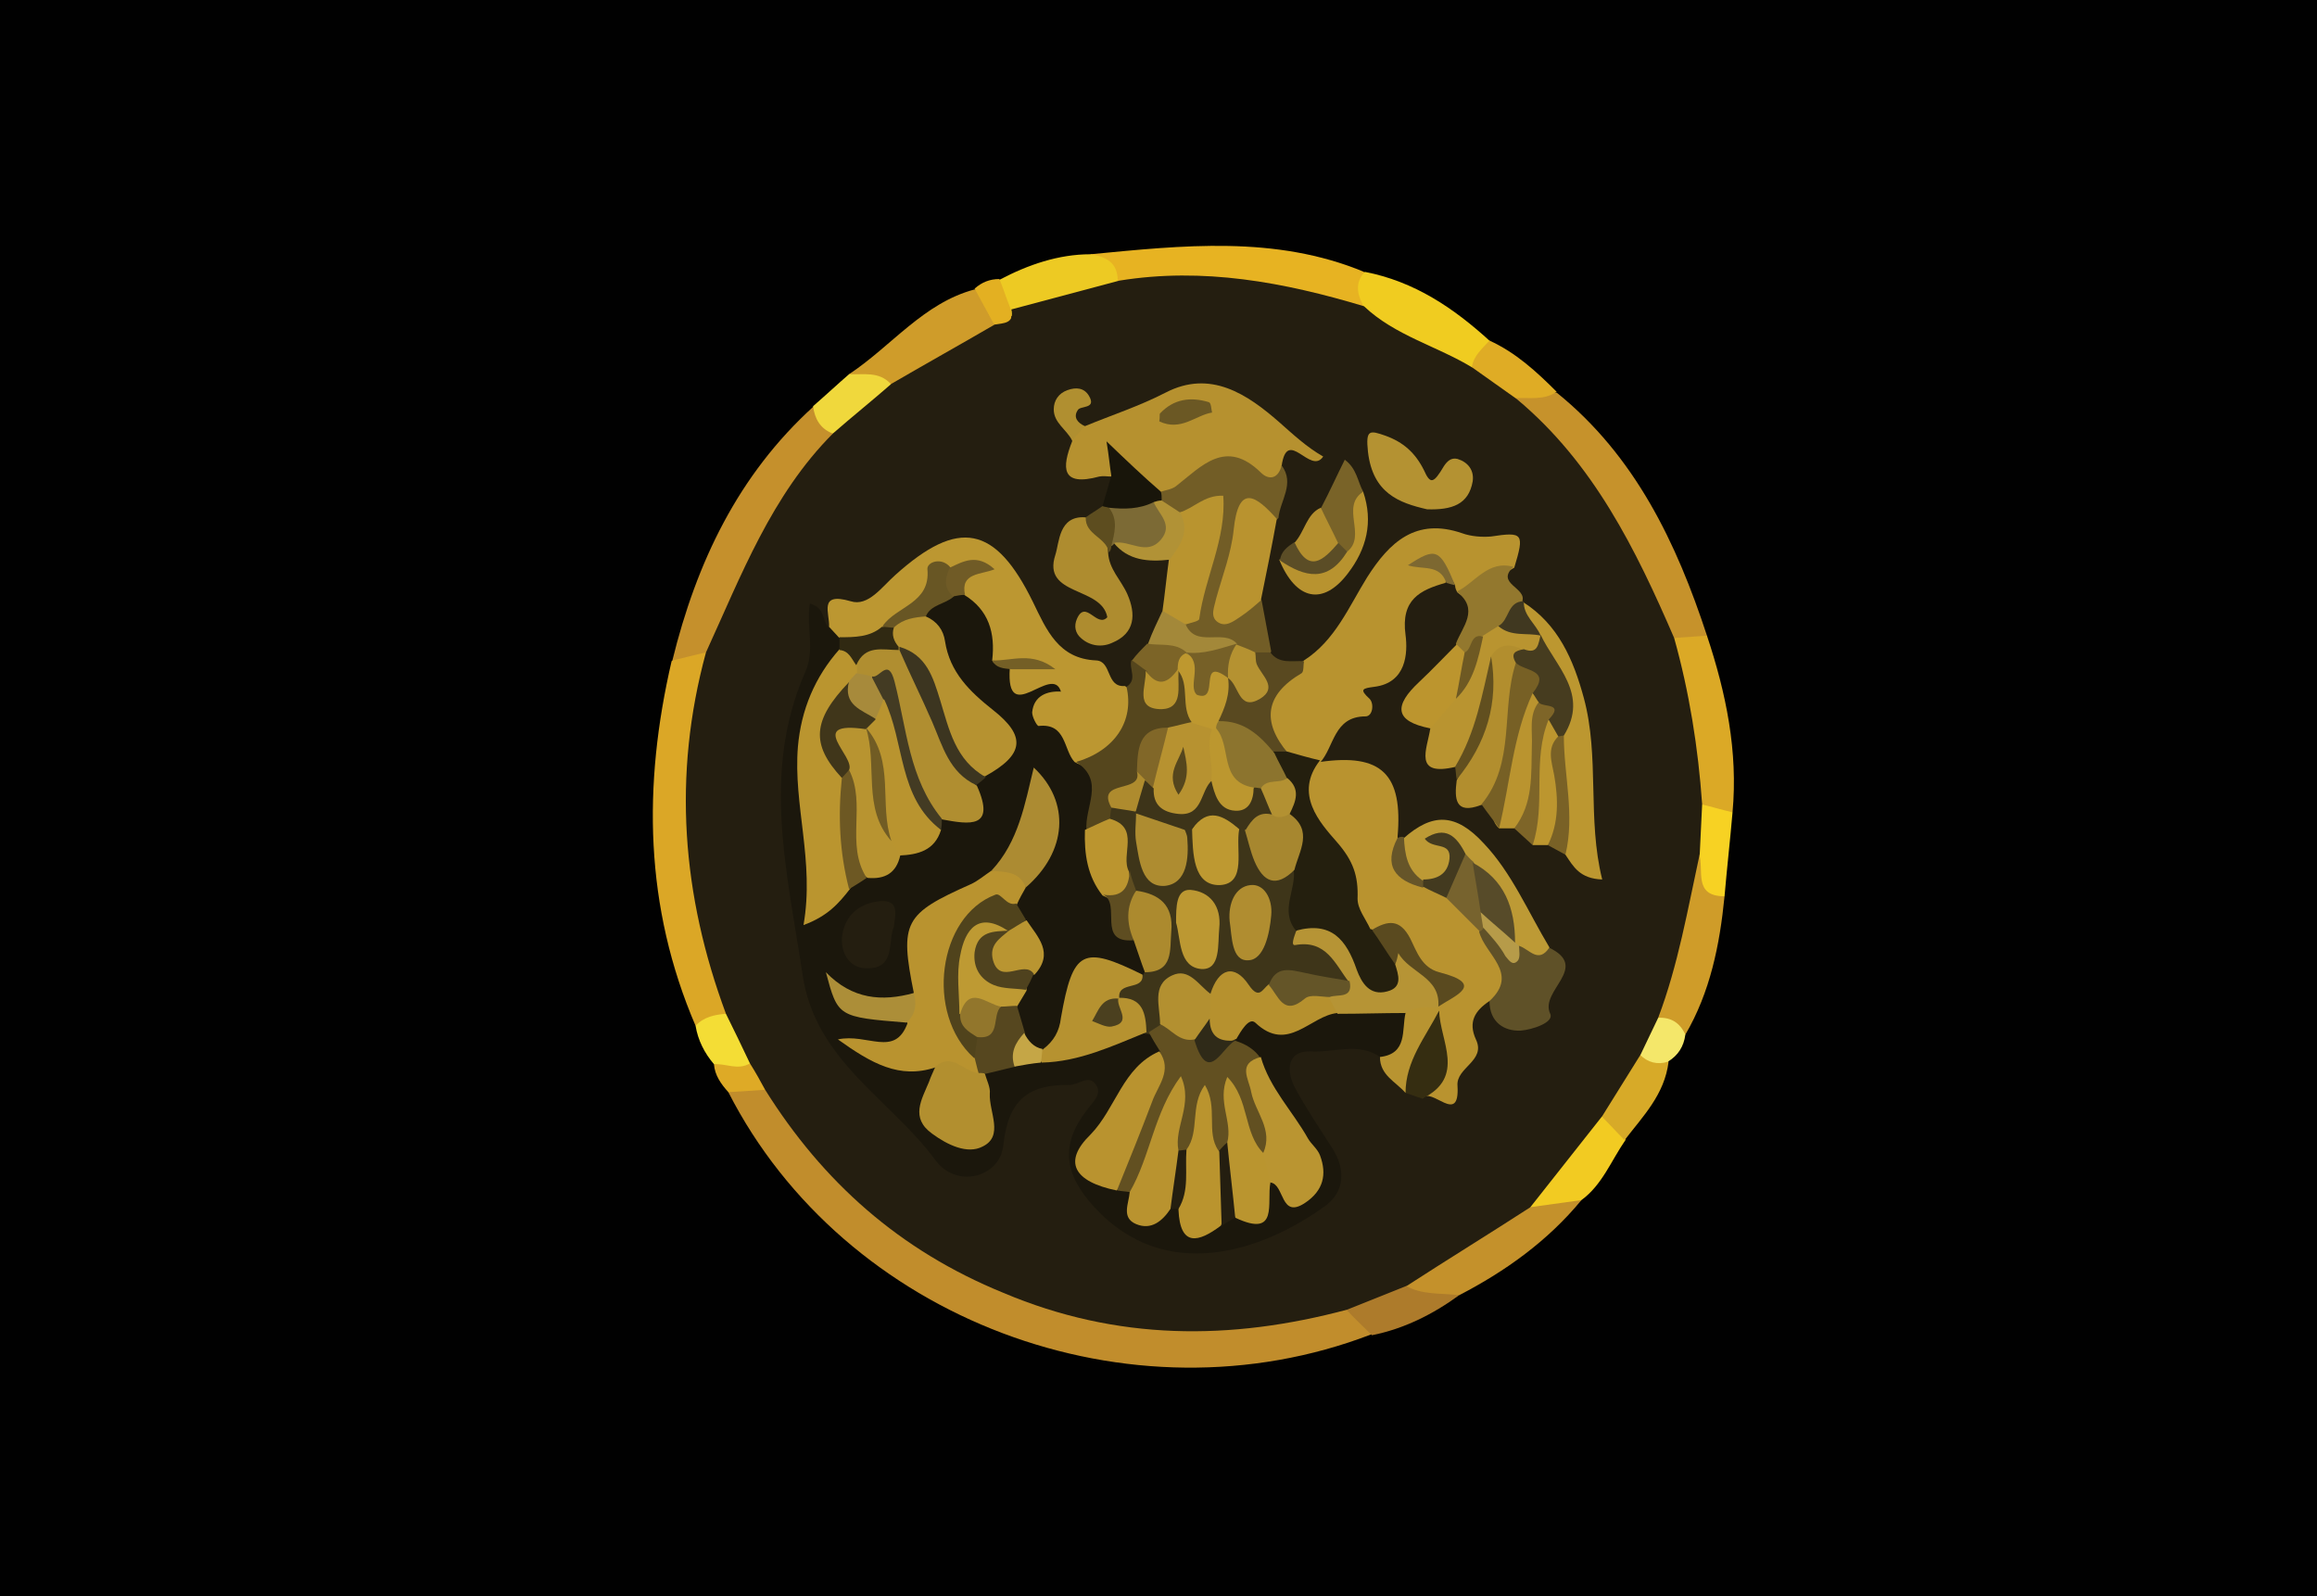 <?xml version="1.0" encoding="utf-8"?>
<svg version="1.1" id="Layer_1" x="0px" y="0px" viewBox="0 0 289.803 199.624" style="enable-background:new 0 0 290 186;" xmlns="http://www.w3.org/2000/svg">
  <style type="text/css">
	.st0{fill:#010101;}
	.st1{fill:#C18D2C;}
	.st2{fill:#DBA726;}
	.st3{fill:#C6922B;}
	.st4{fill:#C5902C;}
	.st5{fill:#E7B322;}
	.st6{fill:#DBA926;}
	.st7{fill:#C4912B;}
	.st8{fill:#F0CC20;}
	.st9{fill:#CF9C2A;}
	.st10{fill:#CF9C29;}
	.st11{fill:#EDCA23;}
	.st12{fill:#F2CB22;}
	.st13{fill:#AD7B2B;}
	.st14{fill:#D7AA28;}
	.st15{fill:#DFAC25;}
	.st16{fill:#F0D83C;}
	.st17{fill:#F7D223;}
	.st18{fill:#F4DD35;}
	.st19{fill:#F4E76A;}
	.st20{fill:#E3B022;}
	.st21{fill:#DEAA26;}
	.st22{fill:#241E10;}
	.st23{fill:#1B170C;}
	.st24{fill:#B8932F;}
	.st25{fill:#B9932F;}
	.st26{fill:#BC9731;}
	.st27{fill:#B6912F;}
	.st28{fill:#725D26;}
	.st29{fill:#BC9730;}
	.st30{fill:#AE8C2F;}
	.st31{fill:#B9942F;}
	.st32{fill:#5F5128;}
	.st33{fill:#BD9A35;}
	.st34{fill:#55461D;}
	.st35{fill:#B49232;}
	.st36{fill:#B99430;}
	.st37{fill:#B28E2E;}
	.st38{fill:#594920;}
	.st39{fill:#93782E;}
	.st40{fill:#BA942F;}
	.st41{fill:#BC952E;}
	.st42{fill:#776025;}
	.st43{fill:#796328;}
	.st44{fill:#352D11;}
	.st45{fill:#18150A;}
	.st46{fill:#B89431;}
	.st47{fill:#BC962F;}
	.st48{fill:#7C6A35;}
	.st49{fill:#7E6528;}
	.st50{fill:#796126;}
	.st51{fill:#614F1F;}
	.st52{fill:#A38839;}
	.st53{fill:#B19236;}
	.st54{fill:#B48F2E;}
	.st55{fill:#7C6427;}
	.st56{fill:#B08F30;}
	.st57{fill:#5B4D26;}
	.st58{fill:#5D4D1F;}
	.st59{fill:#7D6831;}
	.st60{fill:#665529;}
	.st61{fill:#3E3519;}
	.st62{fill:#BA952F;}
	.st63{fill:#625021;}
	.st64{fill:#B69230;}
	.st65{fill:#B08E30;}
	.st66{fill:#BA9531;}
	.st67{fill:#B28F2F;}
	.st68{fill:#B6912E;}
	.st69{fill:#B69435;}
	.st70{fill:#BA942E;}
	.st71{fill:#AC8B32;}
	.st72{fill:#B89430;}
	.st73{fill:#50431C;}
	.st74{fill:#BB952F;}
	.st75{fill:#AC8E38;}
	.st76{fill:#AC8A2E;}
	.st77{fill:#BE9A33;}
	.st78{fill:#3C3520;}
	.st79{fill:#433B23;}
	.st80{fill:#56471F;}
	.st81{fill:#B99531;}
	.st82{fill:#6D5823;}
	.st83{fill:#4F421E;}
	.st84{fill:#685624;}
	.st85{fill:#302912;}
	.st86{fill:#5E4D21;}
	.st87{fill:#705B26;}
	.st88{fill:#745F26;}
	.st89{fill:#C5A646;}
	.st90{fill:#241F0E;}
	.st91{fill:#5A4A1F;}
	.st92{fill:#77632E;}
	.st93{fill:#433A1F;}
	.st94{fill:#6B5824;}
	.st95{fill:#B59231;}
	.st96{fill:#463C1F;}
	.st97{fill:#403820;}
	.st98{fill:#B69B49;}
	.st99{fill:#574B29;}
	.st100{fill:#B79230;}
	.st101{fill:#BE982F;}
	.st102{fill:#816728;}
	.st103{fill:#B8932E;}
	.st104{fill:#AE8B2E;}
	.st105{fill:#6E5923;}
	.st106{fill:#8C742E;}
	.st107{fill:#766027;}
	.st108{fill:#AE8C30;}
	.st109{fill:#A7872F;}
	.st110{fill:#B08D30;}
	.st111{fill:#BC9832;}
	.st112{fill:#BE9931;}
	.st113{fill:#B39030;}
	.st114{fill:#3D3419;}
	.st115{fill:#645528;}
	.st116{fill:#40361A;}
	.st117{fill:#A78A3B;}
	.st118{fill:#2F2A18;}
	.st119{fill:#4B401F;}
	.st120{fill:#715C24;}
	.st121{fill:#92762C;}
	.st122{fill:#B39132;}
	.st123{fill:#BC972F;}
</style>
  <g id="XMLID_4_">
    <g id="XMLID_138_">
      <path id="XMLID_281_" class="st0" d="M150.5,203.9c-49.7,0-99.5,0-149.2,0.1c-3.1,0-3.8-0.6-3.8-3.8C-2.4,134.5-2.4,68.7-2.6,3 c0-3.1,0.6-3.8,3.8-3.8c99.5,0.1,199,0.1,298.5,0c3.1,0,3.8,0.6,3.8,3.8c-0.1,65.7-0.1,131.5,0,197.2c0,3.1-0.6,3.8-3.8,3.8 C250,203.9,200.2,203.9,150.5,203.9z"/>
      <path id="XMLID_280_" class="st1" d="M171.5,166.9c-30.2,11.6-65.9-1.9-80.4-30.3c1.3-2.2,3.4-1.7,5.4-1.6 c2.8,1.1,4.1,3.7,5.8,5.8c14.8,18.4,33.7,26.1,57.1,22.1c3-0.5,6.1-2,9.3-0.7C170.6,163.3,172.4,164.3,171.5,166.9z"/>
      <path id="XMLID_279_" class="st2" d="M87,128.3c-6.4-14.9-6.6-30.1-3-45.6c1.4-1.4,2.8-2.5,4.9-1.1c2,1.9,1.2,4.3,0.8,6.4 c-2.3,10.9-1.5,21.6,1.7,32.2c0.7,2.3,1.8,4.7,0,7C90.1,128.6,88.6,128.5,87,128.3z"/>
      <path id="XMLID_278_" class="st3" d="M194.7,49.1c9.8,7.9,15,18.8,18.8,30.4c-1.5,2.2-3.4,2-5.5,0.9c-4-3.2-4.8-8.3-7.3-12.5 c-2.9-4.8-5.9-9.4-9.7-13.5c-1.3-1.4-3-2.7-1.7-4.9C191,47.7,192.9,49.3,194.7,49.1z"/>
      <path id="XMLID_277_" class="st4" d="M88.3,81.6c-1.4,0.3-2.8,0.7-4.2,1c3-12.2,8.2-23.2,17.7-31.8c1.9,0.3,2.8,1.6,3.4,3.3 c0.3,1.7-0.5,3.1-1.5,4.3c-4.9,5.7-7.8,12.4-10.9,19.1C91.9,79.5,91.4,82.1,88.3,81.6z"/>
      <path id="XMLID_271_" class="st5" d="M136.4,31.8c11.5-1.1,23.1-2.4,34.2,2.2c0.5,1.9,1.7,3.9-0.6,5.5c-4,1.3-7.5-0.8-11.2-1.6 c-6.3-1.4-12.8,0-19.1-1.2C138.3,35.3,136.8,33.9,136.4,31.8z"/>
      <path id="XMLID_268_" class="st6" d="M209.3,79.8c1.4-0.1,2.8-0.2,4.2-0.3c2.4,7.2,3.9,14.5,3.2,22.1c-1.9,1.1-3.6,0.7-5.2-0.6 c-2.7-5.7-2.4-12-3.7-18.1C207.6,81.7,208.2,80.6,209.3,79.8z"/>
      <path id="XMLID_267_" class="st7" d="M197.8,150.1c-4.2,5.1-9.5,8.9-15.3,11.9c-2.3,0.5-4.6,2.1-6.8-0.1c-1-2.2,0.2-3.7,1.9-4.8 c4.5-2.9,8.8-6.3,13.7-8.6C193.5,148.6,196,147.7,197.8,150.1z"/>
      <path id="XMLID_266_" class="st8" d="M170.5,38.2c-0.8-1.5-1-2.9,0.2-4.2c6.2,1.2,11.1,4.5,15.7,8.7c0.6,2-0.3,3.3-2.1,4.3 c-5.1,0.5-8.8-2.7-12.8-4.9C170.2,41.3,170.1,39.7,170.5,38.2z"/>
      <path id="XMLID_265_" class="st9" d="M106.2,46.8c5.3-3.5,9.3-8.9,15.7-10.6c2.5,0.5,2.8,2.5,3.2,4.5c-2.9,5.6-8.2,7.4-13.8,8.7 C109.6,48.6,107.3,49,106.2,46.8z"/>
      <path id="XMLID_264_" class="st10" d="M215.7,112.1c-0.6,6.1-1.8,12-4.9,17.3c-2,0.1-3.5-0.7-4.6-2.3c0.4-7.2,1.2-14.4,5.6-20.5 C215.5,106.7,213.4,111,215.7,112.1z"/>
      <path id="XMLID_263_" class="st11" d="M136.4,31.8c1.9,0.3,3.4,1,3.4,3.3c-2.5,4-8.9,5.9-14.1,4.2c-1.4-1.3-1.7-2.7-0.7-4.3 C128.6,33.1,132.4,31.8,136.4,31.8z"/>
      <path id="XMLID_262_" class="st12" d="M197.8,150.1c-2.2,0.3-4.3,0.6-6.5,0.9c0.8-5.7,3.2-10.1,8.8-12.4c2.4,0.3,3.5,1.6,3.2,4 C201.5,145.2,200.4,148.2,197.8,150.1z"/>
      <path id="XMLID_261_" class="st13" d="M175.8,160.8c2.1,1.2,4.4,0.9,6.7,1.2c-3.3,2.4-6.9,4.2-10.9,5c-1.1-1.1-2.2-2.1-3.2-3.2 C170.1,159.3,171.5,158.7,175.8,160.8z"/>
      <path id="XMLID_260_" class="st14" d="M203.2,142.6c-1-1-1.9-2-2.9-3c-2-4.7,1-6.8,4.6-8.6c1.6-0.1,2.8,0.7,3.8,1.8 C208.2,136.9,205.5,139.6,203.2,142.6z"/>
      <path id="XMLID_259_" class="st15" d="M184.1,45.9c0.2-1.4,1.3-2.3,2.2-3.3c3.3,1.5,5.9,3.9,8.4,6.4c-1.6,1.1-3.4,0.7-5.1,0.8 C185.9,51.2,184.1,49.9,184.1,45.9z"/>
      <path id="XMLID_258_" class="st16" d="M106.2,46.8c1.8,0.1,3.7-0.4,5.2,1.2c-0.8,4.9-2.6,6.5-7.3,6.2c-1.5-0.6-2.2-1.8-2.4-3.4 C103.2,49.5,104.7,48.1,106.2,46.8z"/>
      <path id="XMLID_257_" class="st17" d="M215.7,112.1c-4,0-2.5-3.3-3.2-5.3c-2.1-2.2-2.2-4.2,0.3-6.2c1.3,0.3,2.6,0.7,3.9,1 C216.4,105.1,216,108.6,215.7,112.1z"/>
      <path id="XMLID_256_" class="st18" d="M87,128.3c1-1.1,2.4-1.4,3.8-1.5c4.1,0.7,4.8,3.2,3.8,6.7c-1.9,2.5-3.6,0.8-5.3-0.4 C88.1,131.7,87.3,130.1,87,128.3z"/>
      <path id="XMLID_255_" class="st19" d="M208.6,132.8c-1.3,0.4-2.5,0.1-3.5-0.9c-1.4-2.6-0.6-4.1,2.2-4.6c1.7-0.1,2.8,0.6,3.5,2.1 C210.6,130.9,209.9,132,208.6,132.8z"/>
      <path id="XMLID_254_" class="st20" d="M125,34.9c0.5,1.2,0.9,2.5,1.4,3.7c0.4,1.9-0.2,2.5-2.1,1.9c-0.8-1.5-1.6-2.9-2.4-4.4 C122.8,35.3,123.8,34.9,125,34.9z"/>
      <path id="XMLID_253_" class="st21" d="M89.3,133.1c1.5-0.1,3,0.8,4.5-0.1c2,0.3,2.6,1.5,1.9,3.3c-1.5,0.1-3,0.2-4.6,0.3 C90.2,135.6,89.4,134.5,89.3,133.1z"/>
      <path id="XMLID_252_" class="st22" d="M95.7,136.3c-0.6-1.1-1.2-2.2-1.9-3.3c-1-2.1-2-4.2-3-6.2c-5.5-14.8-6.7-29.8-2.5-45.2 c4.4-9.6,8.2-19.7,15.9-27.4c2.4-2.1,4.9-4.1,7.3-6.2c4.3-2.5,8.6-4.9,12.9-7.4c1.1-0.2,2.5-0.1,2.1-1.9c4.5-1.2,9-2.4,13.5-3.6 c10.5-1.7,20.6,0.2,30.6,3.2c3.9,3.7,9.2,5,13.6,7.7c1.8,1.3,3.7,2.6,5.5,3.9c9.6,8,14.9,18.8,19.7,29.9c1.9,6.8,3,13.7,3.5,20.8 c-0.1,2.1-0.2,4.1-0.3,6.2c-1.5,6.9-2.7,13.9-5.2,20.5c-0.7,1.5-1.5,3.1-2.2,4.6c-1.6,2.6-3.2,5.1-4.8,7.7c-3,3.8-6,7.6-9,11.4 c-5.1,3.3-10.3,6.5-15.4,9.8c-2.5,1-5,2-7.5,3c-14.6,3.9-28.8,3.9-43-2.1C112.5,156.4,102.9,147.8,95.7,136.3z"/>
      <path id="XMLID_251_" class="st23" d="M172.6,132.2c-2.7-1.9-5.8-0.5-8.7-0.7c-2.9-0.1-3.1,2.4-1.9,4.6c1.4,2.6,3.1,5.1,4.7,7.6 c1.6,2.6,1.5,5.3-0.9,7.1c-8,5.8-20.1,9.8-28.9,0.2c-3.8-4.1-4.3-7.8-1-12.1c0.7-1,2-2,1.2-3.2c-0.9-1.4-2.2,0-3.3,0 c-5.2-0.1-7.7,1.9-8.3,7.5c-0.4,4.1-5.9,5.5-8.5,1.9c-5.6-7.6-15-12.4-16.6-23.1c-1.9-12.7-5.2-25.4,0.3-37.9 c1.3-2.9,0.1-5.7,0.6-8.6c2,0.5,1.5,2.3,2.4,3c0.9-0.1,1.6,0.3,2.1,1c0.4,0.7,0.5,1.5,0.3,2.3c-7,8.2-4.1,17.5-2.9,26.6 c0.1,0.7,0.9,1,1.7,0.9c0.9-0.2,1.7-0.5,2.5-0.8c1.5-0.6,2.8-1.6,4-2.7c1.6-1,3.4-1.7,4.6-3.3c0.3-0.4,0.6-0.7,1-1 c1.7-0.9,2.6-2.4,3.5-4c0.4-0.6,0.8-1.2,1.2-1.8c1.5-1.9,1.7-3.4-0.2-5.4c-3.5-3.8-5.5-8.5-7.2-13.4c0.6-2.1,2.2-3.1,4-3.9 c0.8-0.2,1.6-0.3,2.4-0.2c4,1.2,5.9,3.9,5.8,8.1c0.3,0.9,0.9,1.6,1.5,2.2c0.9,0.6,1.8,1.1,2.9,1.1c3,0,4.4,1.2,4.1,4.4 c-0.2,1.9,0.9,3.6,1.8,5.3c2.7,3,1.7,6.4,1.3,9.8c0.2,2.6,0.3,5.1,1.3,7.5c0.6,2.4,2.5,3.9,4,5.7c0.8,1.5,0.8,3,0.4,4.5 c-0.2,0.5-0.6,0.8-1,1.1c-4.9-0.2-8.8,0.6-8.9,6.9c0,1.8-1.9,2.8-3.8,2.6c-1.4-0.2-2.4-0.9-3.2-2.1c-0.6-1.2-1.4-2.3-1.2-3.7 c0-1,0.3-2,0.8-2.8c0.4-0.8,0.8-1.6,1-2.6c0.2-1.8,0.2-3.5-0.8-5.1c-0.4-0.9-0.9-1.7-0.9-2.8c0.1-1,0.6-1.9,1.1-2.8 c2.6-2.6,3.2-5.9,3-8.8c-0.4,3.3-0.6,7.4-5,9.2c-1.2,0.4-2,1.6-3.2,1.8c-4.5,1.1-6.2,4.2-6.1,8.6c0,1.1-0.2,2.1-0.8,3 c-1.2,1.2-2.6,2.1-4.3,2.2c1.3-0.1,2.5,0,3.4,1.2c0.9,1.7-0.7,2.7-1.2,4.1c1.6,0.6,3.4,0.7,4.6,2c1.9,1.5-0.7,5.8,2.7,5.8 c2.8,0,0.8-4,2.3-5.6c0.1-0.1,0.2-0.3,0.3-0.4c0.9-0.6,1.8-1,2.8-1.5c1.6-0.3,3.1-0.1,4.7,0.2c4.2-1.8,8.5-3,12.9-4.2 c0.5,0,1.1,0.1,1.6,0.4c0.9,0.6,1.4,1.5,1.4,2.7c-2.4,3.4-4.1,7.2-6.3,10.8c-1.3,2.1-2.1,4.2,0.9,5.6c0.4,0.2,0.9,0.4,1.3,0.6 c1.3,1.2,2.7,2.2,4.7,1.8c0.5,0,0.9,0.1,1.3,0.3c1.1,1.1,2.4,1.7,4.1,1.1c0.9-0.1,1.7-0.4,2.6-0.6c2.4,0.2,2.4-2.6,4-3.4 c3.4-0.5,3.9-2.5,2.4-5.1c-1.6-2.9-3.2-5.8-5-8.6c-0.8-1.3-2-2.4-1.9-4.1c0.4-1.5,1.6-3,2.8-2.5c4.3,1.6,7.7-1.3,11.6-1.6 c2.7,0.2,5.5-0.8,7.9,1.2C176.9,129.7,177.4,132.7,172.6,132.2z"/>
      <path id="XMLID_250_" class="st24" d="M163.1,82.6c3.9-2.5,5.6-6.7,7.9-10.4c2.8-4.4,6.1-7.5,11.9-5.5c1.1,0.4,2.5,0.5,3.6,0.4 c4-0.6,4.2-0.4,2.9,3.9c-1.2,0.8-2.8,1-3.7,2.5c-0.7,1.3-2.1,1.7-3.4,0.6c-0.2-0.3-0.3-0.6-0.3-0.9c-0.8-1.4-1.6-2.7-3.2-3.1 c1.1,0.5,2.5,0.9,2,2.8c-3.2,0.9-5.6,2.1-5,6.5c0.3,2.3,0.1,6-3.9,6.5c-1.5,0.2-1.9,0.3-0.6,1.5c0.6,0.6,0.4,2.2-0.5,2.2 c-4,0-3.9,3.8-5.7,5.8c-0.2,0.2-0.4,0.4-0.6,0.6c-1.7,0.8-3.1-0.1-4.5-0.9C155.5,88.3,155.5,88.2,163.1,82.6z"/>
      <path id="XMLID_249_" class="st25" d="M186.3,125.2c-1.8,1.2-2.7,2.6-1.7,4.8c1.3,2.7-2.5,3.5-2.3,5.8c0.3,5.1-3.3,0-4.4,1.6 c-0.3-3.3,1.9-6.4,0.5-9.8c0-0.5,0-0.9,0-1.4c0-0.5,0-0.9-0.1-1.4c-0.8-4.5-3.8-6.7-8-7.6c-2-1.8-2.7-4.3-3.6-6.8 c-1-2.7-1.5-5.6-3.3-8.2c-1.7-2.6-1.5-5.3,1.8-7c0,0-0.1,0.1-0.1,0.1c7.7-1.1,10.4,1.5,9.7,9.4c0.5,2.2,2.4,3.1,3.9,4.4 c0.9,0.8,2,1.3,3.1,1.8c1.6,1.6,3,3.3,4.5,5c0.9,1.5,1.8,3,2.4,4.5C189.9,123,189.5,124.9,186.3,125.2z"/>
      <path id="XMLID_248_" class="st26" d="M124.1,82.6c0.4-3.4-0.4-6.3-3.5-8.2c-0.5-0.7-0.7-1.7-1.9-1.7c-3.4,1.9-4.8,6-8.5,7.5 c-1.9,1.1-3.6,0.9-5.3-0.5c-0.4-0.4-0.8-0.9-1.2-1.3c0.1-1.7-1.4-4.4,2.7-3.2c2.2,0.7,3.9-1.8,5.6-3.3c7.9-7.1,12.5-6.2,17.2,3.4 c1.7,3.5,3.2,7.1,7.9,7.3c2,0.1,1.2,3.4,3.6,3.2c2.4,1.4,3,3.2,1.2,5.6c-1.9,2.5-3.1,6.3-7.5,3.9c-1.4-1.5-1-4.9-4.5-4.5 c-0.2,0-0.8-1.1-0.8-1.7c0.2-2.1,1.9-2.7,3.6-2.6c-1.1-3.6-6.9,4.6-6.4-2.9C126.2,82.4,124.6,83.7,124.1,82.6z"/>
      <path id="XMLID_247_" class="st27" d="M135.7,53.3c3.4-1.4,6.8-2.5,10.1-4.2c5.6-2.9,10.2,0.2,14.2,3.7c1.7,1.5,3.4,3.1,5.5,4.3 c-1.6,2.4-4.5-3.8-5.2,1.2c0.6,1.7-0.2,3.5-1.7,2.8c-5-2.5-8.9,0.6-13.1,2c-2.8,0-4.1-2.8-6.5-3.5c-0.5,0-1-0.1-1.5,0 c-4.8,1.3-4.7-1.1-3.4-4.4C134.1,54,134.7,53.5,135.7,53.3z"/>
      <path id="XMLID_246_" class="st28" d="M145.2,61.5c0.6-0.2,1.4-0.3,1.9-0.7c3.2-2.5,6.2-6,10.6-1.7c1,1,2.2,0.8,2.6-0.9 c1.7,2.3-0.2,4.4-0.4,6.6c-4.6,3.6-5.3,6.9-2.1,10.3c0.4,2.1,0.8,4.3,1.2,6.4c-0.5,0.7-1.2,1.2-2,1.3c-1.2,0.2-2.1-0.4-3.1-0.8 c-2.1-1.7-6.4,0.5-6.9-4c1.2-2.9,1.5-6.1,2.8-9c1.3-3-0.1-3.8-2.6-4c-1.1-0.3-1.9-0.9-2.2-2C144.6,62.5,144.8,62,145.2,61.5z"/>
      <path id="XMLID_245_" class="st29" d="M190.5,75.3c4.4,2.8,6.3,7.2,7.6,12c2,7.4,0.4,15.1,2.3,22.7c-2.8-0.1-3.6-1.6-4.6-3.1 c-2.2-4.4-1.3-9.1-1.5-13.7c0.9-4.4-0.2-8.5-2.7-12.1c-0.2-0.4-0.5-0.8-0.7-1.3c-0.7-1.3-1.7-2.5-0.8-4.1 C190.1,75.6,190.3,75.5,190.5,75.3z"/>
      <path id="XMLID_244_" class="st30" d="M138.6,69.1c0.1,2.1,1.6,3.4,2.4,5.2c1.1,2.5,1,4.9-1.9,6.1c-1.3,0.6-2.8,0.4-3.9-0.6 c-0.7-0.6-0.9-1.5-0.5-2.4c1.1-2.5,2.5,1.2,3.8-0.2c-0.7-3.9-8.2-2.6-6.5-7.8c0.5-1.5,0.4-4.9,3.7-4.7 C138.3,65,138.5,67.1,138.6,69.1z"/>
      <path id="XMLID_243_" class="st25" d="M157.7,75.1c-0.8,0.7-1.6,1.4-2.5,2c-0.9,0.6-1.9,1.4-2.9,0.7c-1-0.7-0.4-1.9-0.2-2.9 c0.8-2.9,1.9-5.7,2.2-8.6c0.6-5.9,2.8-4.3,5.4-1.4C159.1,68.2,158.4,71.7,157.7,75.1z"/>
      <path id="XMLID_242_" class="st31" d="M147.5,64.1c1.8-0.5,3.1-2.2,5.5-2.1c0.4,5.4-2.3,10.2-3,15.4c0,0.3-1.1,0.5-1.7,0.7 c-1.3,0.1-2.5-0.1-2.9-1.7c0.3-2.1,0.5-4.2,0.8-6.4C145.2,67.7,146.5,65.9,147.5,64.1z"/>
      <path id="XMLID_241_" class="st32" d="M186.3,125.2c3.8-3.5-0.6-5.8-1.3-8.7c0.2-0.2,0.3-0.3,0.5-0.5c2.3-0.7,3.5,1.7,5.4,1.8 c0.9,0.5,2,0.1,2.8,0.7c5.3,2.5-1.2,5.4,0.2,8.3c0.5,1.1-2.3,2-3.7,2.1C188.2,129,186.3,127.9,186.3,125.2z"/>
      <path id="XMLID_240_" class="st33" d="M193.8,118.5c-1.4,2.1-2.5,0.2-3.8-0.2c-0.9,0.2-1.2-0.5-1.6-1c-1.6-2.8-1.8-6.3-5-8 c-0.4-0.4-0.7-0.9-1-1.3c-0.9,3-2.8,3.5-5.4,2.3c-2.2-1.3-2.7-3.2-1.5-5.4c3.7-3.3,6.6-3.2,10.1,0.6 C189.1,109.2,191.1,114,193.8,118.5z"/>
      <path id="XMLID_239_" class="st34" d="M134.6,95.3c4.8-1.4,7.3-5.1,6.3-9.4c1.4-0.9,0.3-2.2,0.6-3.3c0.7-0.3,1.4-0.4,2.1-0.1 c1.1,0.7,2.2,1.2,3.6,0.7c0.5,0,1,0.1,1.5,0.4c1.8,1.9,1.2,4.2,1.1,6.4c-0.4,1.1-1.3,1.8-2.3,2.2c-2.4,0.5-4.2,1.6-3.8,4.5 c0.1,2.6-2.2,3.7-3.2,5.7c-0.2,0.5-0.5,0.9-0.9,1.3c-1.2,0.9-2.5,0.9-3.7,0.2C135.6,100.9,138.3,97.7,134.6,95.3z"/>
      <path id="XMLID_238_" class="st35" d="M178.5,63.7c-3.5-0.8-6.8-2-7.4-7.2c-0.3-2.8,0.2-2.7,2.2-2c2.2,0.8,3.7,2.1,4.8,4.3 c0.8,1.8,1.2,1.7,2.5-0.5c0.4-0.6,0.9-1.1,1.7-0.9c1.3,0.4,2.1,1.4,1.9,2.8C183.7,63.1,181.6,63.8,178.5,63.7z"/>
      <path id="XMLID_237_" class="st36" d="M182.1,95.9c-5.4,1.3-3.6-2.2-3.2-4.8c-1.5-2.4,0.4-3.9,1.4-5.6c2-2,3.3-4.4,4.3-7 c0.7-0.8,1.6-1.5,2.8-1.5c1.9,0.4,3.6,1.5,5.3,2.4l-0.1-0.1c1,1.3,0.3,2.3-0.6,3.2c-1.2,0.6-2.7,0.6-3.7,1.8 c-1.9,2.3-1,5.4-2.6,7.8C184.7,93.7,184.8,96.1,182.1,95.9z"/>
      <path id="XMLID_236_" class="st37" d="M186.5,82.1c1-1.7,2.5-1.6,4.1-0.8c0.1,1.1,0.6,2.2,0.4,3.3c-0.6,2.9-0.9,5.8-1.1,8.8 c-0.2,3.2-0.9,6.3-4.7,7.3c-3.2,1.2-3.3-0.8-3-3.1C184.8,92.7,186.6,87.6,186.5,82.1z"/>
      <path id="XMLID_235_" class="st38" d="M157,81.6c0.6,0,1.3,0,1.9,0c1.1,1.5,2.7,1,4.2,1.1c-0.1,0.5,0,1.3-0.3,1.5 c-4.6,2.7-5,6.1-1.7,10c-0.3,0.5-0.7,0.8-1.3,1c-3.8,0.3-5.1-3.5-8-4.8c-0.6-1.9,0.1-3.6,0.7-5.3C153.9,83.7,155.5,82.8,157,81.6z "/>
      <path id="XMLID_234_" class="st39" d="M187.4,78.3c-0.6,0.4-1.3,0.8-1.9,1.2c-1.3,0.2-0.4,2.3-2,2.4c-0.8-0.1-1.2-0.7-1.4-1.4 c0.8-2.1,3-4.3,0.1-6.5c2.3-1.1,3.9-4,7.1-3.1c-2.3,2.1,1.7,2.6,1.1,4.3c0,0,0.1-0.1,0.1-0.1C189.7,76.4,189.7,78.5,187.4,78.3z"/>
      <path id="XMLID_233_" class="st40" d="M189.4,103.6c-0.6,0-1.3,0-1.9,0c-0.9-0.8-1-2.1-0.6-2.9c1.7-3.9,2-8,2.6-12.1 c0.2-1.1,0.6-2,1.8-2.3c1.1,0,1.7,0.5,2,1.5c0,3.4-0.2,6.8-0.2,10.3C193.1,100.7,192.2,102.9,189.4,103.6z"/>
      <path id="XMLID_232_" class="st41" d="M182.2,80.6c0.3,0.3,0.7,0.7,1,1c1.1,2.2-0.6,3.9-1.1,5.8c-1.1,1.2-2.1,2.5-3.2,3.7 c-4.6-0.9-4.5-2.9-1.4-5.8C179.1,83.8,180.6,82.2,182.2,80.6z"/>
      <path id="XMLID_231_" class="st42" d="M191.7,86.7c-2.5,5.4-2.8,11.2-4.2,16.9c-0.7-1-1.5-2-2.2-3c4.3-5.2,2.4-11.9,4.3-17.7 c1.9-0.7,3.4,0,4.1,1.7C194.4,86.3,192.8,86.4,191.7,86.7z"/>
      <path id="XMLID_230_" class="st24" d="M170.5,61.5c1.3,3.8,0.4,7.2-1.9,10.2c-3.1,4.1-6.5,3.4-8.6-1.7c2.3-0.6,4.6-1.3,6.3-3.1 c1.2-1,0.9-2.4,1.1-3.8C167.7,61.5,168.4,60.2,170.5,61.5z"/>
      <path id="XMLID_229_" class="st43" d="M170.5,61.5c-2.9,1.9,0.5,5.5-2,7.5c-0.8-0.1-1.6-0.1-2.3-0.6c-1.9-1.4-2.1-3.1-0.9-5 c1-1.9,1.9-3.9,2.9-5.9C169.7,58.6,169.8,60.2,170.5,61.5z"/>
      <path id="XMLID_228_" class="st44" d="M180,126.4c0.1,3.8,3.4,8.3-2.1,11c-0.7-0.2-1.4-0.5-2.1-0.7 C174.6,132.6,176.1,128.8,180,126.4z"/>
      <path id="XMLID_227_" class="st45" d="M145.2,61.5c0.1,0.3,0.1,0.7,0.1,1c-0.2,0.6-0.4,1.1-0.8,1.5c-1.7,1.9-3.6,1.4-5.6,0.7 c-0.5-0.3-0.8-0.8-1-1.4c0.4-1.3,0.7-2.5,1.1-3.8c-0.2-1.2-0.3-2.5-0.6-4.3C140.9,57.6,143,59.6,145.2,61.5z"/>
      <path id="XMLID_226_" class="st46" d="M180,126.4c-1.7,3.3-4.2,6.3-4.2,10.3c-1.2-1.4-3.2-2.2-3.2-4.5c3.5-0.4,2.7-3.4,3.2-5.5 c0.9-2.6,2.4-2.1,4-0.6L180,126.4z"/>
      <path id="XMLID_225_" class="st47" d="M193.6,105.7c-0.6,0-1.3,0-1.9,0c-0.2-5.3,0.2-10.6,1.2-15.9c1.6-0.2,2.1,0.8,2.2,2.1 c-0.8,2.6,0.1,5.2,0.4,7.8C195.8,102,196.1,104.3,193.6,105.7z"/>
      <path id="XMLID_224_" class="st48" d="M138.7,63.5c1.9,0.2,3.8,0.2,5.6-0.7c1.7,1.2,3.8,2.4,2,4.9c-2.1,2.9-4.6,1.3-6.9,0.2 c-0.1,0.2-0.2,0.3-0.4,0.4C138.1,66.7,137.8,65.1,138.7,63.5z"/>
      <path id="XMLID_223_" class="st49" d="M193.7,90c-2.1,5.1-0.3,10.6-2,15.7c-0.8-0.7-1.5-1.4-2.3-2.1c2.4-3.1,2.1-6.7,2.2-10.3 c0.1-1.8-0.4-3.8,0.8-5.4c1.8-0.7,3.2-0.2,3.3,1.8C195.8,90.6,194.5,90.6,193.7,90z"/>
      <path id="XMLID_222_" class="st50" d="M193.6,105.7c1.4-2.8,1.3-5.8,0.8-8.7c-0.3-1.7-1-3.4,0.5-4.9c0.2-0.4,0.4-0.4,0.7-0.1 c0,5,1.4,9.9,0.2,14.9C195.1,106.5,194.3,106.1,193.6,105.7z"/>
      <path id="XMLID_221_" class="st51" d="M186.5,82.1c1,5.8-0.6,10.9-4.3,15.4c-0.1-0.5-0.1-1.1-0.2-1.6 C184.6,91.6,185.4,86.8,186.5,82.1z"/>
      <path id="XMLID_220_" class="st52" d="M145.4,76.4c1,0.6,1.9,1.1,2.9,1.7c1.3,3,4.7,0.5,6.4,2.4c-0.1,0.2-0.2,0.5-0.2,0.7 c-1.4,2-3.4,2.1-5.5,1.6c-0.5-0.1-1-0.3-1.5-0.4c-1.6-0.1-3.2-0.1-3.9-1.9C144.1,79.1,144.8,77.7,145.4,76.4z"/>
      <path id="XMLID_219_" class="st53" d="M139.3,67.9c2-0.4,4.1,1.7,5.9-0.4c1.6-1.9-0.3-3.2-0.9-4.7c0.3-0.1,0.6-0.2,1-0.2 c0.8,0.5,1.5,1,2.3,1.5c1.3,2.4,0,4.1-1.3,5.9C143.6,70.3,141.1,70.1,139.3,67.9z"/>
      <path id="XMLID_218_" class="st54" d="M165.2,63.5c0.7,1.5,1.5,3,2.2,4.5c-0.2,2.5-2,3-3.9,2.8c-1.6-0.1-2.3-1.3-1.6-2.9 C163.2,66.5,163.4,64.3,165.2,63.5z"/>
      <path id="XMLID_217_" class="st55" d="M143.5,80.5c1.6,0.3,3.5-0.2,4.9,1.1c0.2,1-0.4,1.6-1,2.1l0.1-0.1c-0.9,0.7-0.4,2.4-2,2.6 c-1.7,0.2-1.6-1.4-2.1-2.3c-0.6-0.4-1.2-0.9-1.8-1.3C142.1,81.9,142.8,81.2,143.5,80.5z"/>
      <path id="XMLID_216_" class="st56" d="M135.7,53.3c-0.5,0.6-1.1,1.2-1.6,1.8c-0.7-1.4-2.3-2.2-2.3-3.9c0-1.1,0.6-2,1.7-2.4 c1.1-0.4,2.1-0.3,2.7,0.7c1,1.7-1.1,1.2-1.4,1.8C134.2,52.2,134.8,52.9,135.7,53.3z"/>
      <path id="XMLID_215_" class="st57" d="M161.9,67.8c1.8,4,3.6,2.3,5.5,0.1c0.4,0.4,0.7,0.7,1.1,1.1c-2.4,3.9-5.3,3.2-8.4,1.1 C160.2,69,161,68.4,161.9,67.8z"/>
      <path id="XMLID_214_" class="st58" d="M138.7,63.5c1.2,1.5,0.7,3.2,0.3,4.8c0,0.3-0.1,0.6-0.3,0.8c-0.3-1.9-3-2.2-2.9-4.4 c0.7-0.5,1.4-0.9,2.1-1.4C138.1,63.4,138.4,63.4,138.7,63.5z"/>
      <path id="XMLID_213_" class="st59" d="M180.9,72.9c-0.8-2.4-3-1.6-4.8-2.2c3.5-2.3,4-2.1,5.9,2.5C181.6,73.1,181.2,73,180.9,72.9z "/>
      <path id="XMLID_212_" class="st60" d="M175.6,104.7c0.1,2.1,0.4,4.1,2.3,5.4c0.4,0.2,0.6,0.4,0.4,0.6c-0.1,0.2-0.3,0.3-0.4,0.3 c-3.4-0.9-4.9-2.7-3.1-6.2C175.1,104.7,175.3,104.6,175.6,104.7z"/>
      <path id="XMLID_211_" class="st61" d="M138.8,102.4c0.1-0.4,0.1-0.9,0.2-1.3c1-0.4,1.9-0.7,2.9-0.3c1,0.5,1.3,1.5,1.7,2.5 c1.3,3.7,2.8,1.6,4.3,0.1c0.4-0.2,0.9-0.3,1.4-0.2c1.6,0.8,3.2,2.4,4.8,0c0.4-0.2,0.9-0.3,1.4-0.4c3.8,0.2,3.6,5.3,7.2,5.7 c2,1.8,0.9,4.6,2.1,6.7c1,2.8,5,4.1,4,7.9c-1,1.3-2.4,1.6-3.8,0.9c-2.1-1.1-3.7-0.2-5.3,1.1c-2.5,2-5.6,0-8.2,1.3 c-2.9-1-4.2,1.3-5.8,2.9c-0.7,0.4-1.4,0.3-2.1,0l-0.3,0c-1.9-0.3-2.4-2.2-3.7-3.2c-0.3-0.4-0.4-0.9-0.5-1.3 c0.2-2.3,2.1-2.1,3.6-2.6l0.3-0.3c2.2-4,0.7-7.2-2.5-9.8c-0.7-0.8-1.4-1.4-1.7-2.5C138.4,107,138.8,104.7,138.8,102.4z"/>
      <path id="XMLID_210_" class="st25" d="M114.3,124.2c-1.8-8.9-1.2-9.9,7.1-13.6c0.9-0.4,1.7-1.1,2.6-1.7c4.1-1,4.3-0.8,4.3,2.1 c-0.4,0.7-0.8,1.4-1.1,2.1c-0.2,0.3-0.3,0.6-0.6,0.8c-8,6.1-8.6,9-3.6,18.1c0.1,0.8-0.1,1.5-0.5,2.2c-2.2,2.4-3.7,0.2-5.5-0.7 c-4.5,1.5-8-0.5-12.2-3.5c3.7-0.8,7.1,2.3,8.7-2C113,126.6,112.9,125.2,114.3,124.2z"/>
      <path id="XMLID_209_" class="st62" d="M106.3,111.2c-1.4,1.8-2.8,3.4-5.8,4.5c1.4-8-1.3-15-0.7-22.3c0.4-4.6,2.1-8.7,5.2-12.2 c1.2-0.4,2.2,0.1,3,1c0.5,0.7,0.6,1.5,0.5,2.4c-0.2,0.8-0.5,1.5-0.8,2.2c-4.3,3.6-1.7,7.8-1,11.8 C106,102.8,108.5,107.1,106.3,111.2z"/>
      <path id="XMLID_208_" class="st63" d="M143.7,129.1c0.5-0.3,0.9-0.6,1.4-0.9c1.8-1.7,3.3-0.3,4.8,0.5c1.2,0.8,2.6,1,4,1.3 c0.2,0.1,0.5,0.1,0.7,0.2c1.2,0.4,2.3,1,3.1,2.2c-1.6,2.7,0.6,4.5,1.4,6.6c0.9,2.1,2.1,4.2-0.9,5.6c-1.3,0.2-2.2-0.5-2.8-1.6 c-0.9-1.5-0.4,0.6-0.9,0.4c-0.5,0.6-1.1,1-1.8,1.1c-1.9-1.5-2.5-1.5-4.1,0.2c-0.5,0.1-1,0-1.4-0.2c-0.7-0.5-1.2-1.2-1.3-2.1 c-0.4,0.7-0.5,1.4-0.6,2.1c-0.3,2.5-0.6,4.8-4,4.6c-0.5-0.1-1-0.1-1.5-0.2c-1.9-2.7-0.7-5.3,0.5-7.8c1.5-3.2,3.2-6.4,4.8-9.6 C144.6,130.7,144.1,129.9,143.7,129.1z"/>
      <path id="XMLID_207_" class="st64" d="M115.8,77.1c1.4,0.6,2.2,1.7,2.4,3.1c0.6,3.9,3.1,6.3,6,8.6c4.2,3.3,3.9,5.6-1,8.3 c-2.8,0.2-4.3-1.1-5.4-3.7c-1.8-4.3-2.7-9.1-6.7-12.1c-0.7-1.1-0.5-2.1,0.1-3.2C112.5,77,113.9,76,115.8,77.1z"/>
      <path id="XMLID_206_" class="st64" d="M139.9,124.8c3.1-0.1,3.4,2,3.5,4.3c-4.2,1.7-8.4,3.7-13.1,3.8c-0.4-0.6-0.4-1.2,0.2-1.7 c1.3-1,2-2.2,2.2-3.9c1.5-8.5,2.7-9.1,10.2-5.4c0.2,2.1-3.2,0.7-2.9,3l-0.4,0.3L139.9,124.8z"/>
      <path id="XMLID_205_" class="st65" d="M107.2,84.3c0-0.4,0-0.7,0-1.1c0.5-3.8,2.7-3.2,5.2-2c2.8,1.6,3.4,4.6,4.5,7.3 c1.4,3.5,2.4,7.2,5.3,9.8c2.4,5.4-1,4.8-4.3,4.2c-4.9-1-4.9-5.2-5.7-8.7c-0.7-2.9-1.2-5.8-4.1-7.4 C107.5,85.7,107.2,85.1,107.2,84.3z"/>
      <path id="XMLID_204_" class="st25" d="M145,131.5c1.7,2.4-0.2,4.3-0.9,6.3c-1.4,3.7-2.9,7.4-4.4,11.1c-5.4-1.1-6.8-3.6-3.3-7 C139.6,138.6,140.4,133.5,145,131.5z"/>
      <path id="XMLID_203_" class="st66" d="M158,144.2c1.3-2.9-1-5.1-1.5-7.6c-0.3-1.7-1.8-3.6,1.2-4.4c1.1,3.9,4,6.8,5.9,10.2 c0.4,0.7,1.2,1.3,1.5,2.1c0.9,2.4,0.4,4.4-1.8,5.9c-3.2,2.2-2.6-2.3-4.4-2.5C157.3,147,157,145.8,158,144.2z"/>
      <path id="XMLID_202_" class="st67" d="M117,133.4c2.1-1.8,3.5,0.6,5.3,0.8c0.3-0.2,0.6-0.2,0.9,0.1c0.2,0.8,0.7,1.7,0.6,2.5 c-0.1,2.3,1.8,5.3-0.9,6.6c-1.9,1-4.4-0.2-6.3-1.6c-2.8-2-1.3-4.3-0.4-6.5C116.4,134.7,116.7,134.1,117,133.4z"/>
      <path id="XMLID_201_" class="st68" d="M151.4,124.3c1-3.2,3-3.8,4.8-1.1c1.3,1.9,1.7,0.5,2.5-0.1c2.7-0.6,5.3,0,7.9,0.9 c0.8,0.7,1.3,1.6,0.7,2.7c-3.4,0.3-6.2,5.1-10.3,1.2c-0.8-0.7-1.8,1.1-2.4,2.1c0,0,0.1-0.1,0.1-0.1c-3.2,1.6-4.3-0.1-4.6-3 C150.1,125.9,150.6,125.1,151.4,124.3z"/>
      <path id="XMLID_200_" class="st69" d="M167.3,126.8c-0.4-0.7-0.7-1.4-1.1-2c0.5-1.1,1.9-1.1,2.5-2c-1.7-2.2-2.8-5.3-6.7-4.6 c-0.6,0.1-0.1-1.1,0.1-1.7c2.4-3.3,4.9-2.4,7.3,0c1.1,1.1,1.7,3.3,4,2c3.7,0.5,6.7,3.9,6.5,7.4c0,0-0.1,0.2-0.1,0.2 c-1.4-0.2-2.8-0.2-4,0.6C173,126.7,170.2,126.8,167.3,126.8z"/>
      <path id="XMLID_199_" class="st25" d="M141.3,149.1c2.6-4.5,3-9.9,6.4-14.5c1.6,3.5-0.9,6.4-0.3,9.3c2.4,2.8,0.9,5.1-1,7.3 c-1,1.5-2.4,2.7-4.3,1.9C140.2,152.3,141.2,150.5,141.3,149.1z"/>
      <path id="XMLID_198_" class="st70" d="M148.4,143.8c1.7-2.3,0.4-5.5,2.3-8.1c1.7,2.8,0.1,5.9,1.7,8.2c2.9,3,1.7,6.2,0.3,9.4 c-2.8,2.1-5.1,2.7-5.3-2C147.4,148.7,147.5,146.2,148.4,143.8z"/>
      <path id="XMLID_197_" class="st62" d="M158,144.2c0.3,1.2,0.6,2.4,0.9,3.7c-0.5,2.5,1.1,7-4.4,4.4c-1.6-3-1.7-6.2-1-9.4 c0.7-2.6-1.3-5.1,0-8.2C156.3,137.5,155.5,141.7,158,144.2z"/>
      <path id="XMLID_196_" class="st71" d="M128.3,111c-0.8-2.1-2.6-1.9-4.3-2.1c3.4-3.6,4.2-8.4,5.3-12.9 C133.9,100.3,133.5,106.5,128.3,111z"/>
      <path id="XMLID_195_" class="st31" d="M117.7,103.8c-0.8,2.6-2.9,3.1-5.2,3.2c-1.2,0-2-0.7-2.6-1.7c-1.7-4.1-0.4-8.8-2.4-12.9 c-0.2-0.5-0.3-1-0.3-1.6c0.1-0.8,0.4-1.6,1-2.2c0.8-0.7,1.5-1.5,2.8-1.3c1.3,0.9,1.4,2.3,1.6,3.6 C113.2,95.8,115.1,100,117.7,103.8z"/>
      <path id="XMLID_194_" class="st72" d="M111.5,105.2c0.4,0.6,0.7,1.2,1.1,1.8c-0.5,2.2-1.9,3-4.1,2.8c-2.5-1.7-2.2-4.3-2.3-6.9 c0-2,0.3-4.1-0.4-6.1c-0.3-0.6-0.6-1.3-1.1-1.7c-1.3-1.2-2.1-2.5-0.8-4.1c1.4-1.6,3-1.6,4.4,0l0-0.1c1.8,2.6,1.6,5.5,1.6,8.4 C109.8,101.5,110.6,103.4,111.5,105.2z"/>
      <path id="XMLID_193_" class="st22" d="M111.8,115.9c-0.8,1.9,0.3,5.4-3.6,5.2c-1.9-0.1-3-1.8-2.9-3.8c0.3-2.9,2.3-4.4,4.9-4.6 C112.5,112.6,112,114.4,111.8,115.9z"/>
      <path id="XMLID_192_" class="st73" d="M121.8,132.3c-6.1-5.5-4.5-17.7,2.7-20.4c0.7-0.3,1.4,1.5,2.6,1.1c0.4,0.7,0.8,1.3,1.2,2 c-0.1,1.1-0.7,1.9-1.7,2.3c-5.7,0.7-5.2,4.6-4.5,8.6c0.1,1.5,1.1,2.6,1.5,4.1C123.7,131.3,123.8,132.7,121.8,132.3z"/>
      <path id="XMLID_191_" class="st74" d="M138.8,102.4c3.9,1.1,1.3,4.5,2.4,6.6c0.5,2.7,0.3,4.8-3.3,3c-1.9-2.4-2.3-5.2-2.2-8.2 C136.8,103.3,137.8,102.8,138.8,102.4z"/>
      <path id="XMLID_190_" class="st75" d="M114.3,124.2c0.4,1.4,0.2,2.7-0.9,3.7c-8.6-0.7-8.6-0.7-10.1-6.3 C106.6,125,110.3,125.3,114.3,124.2z"/>
      <path id="XMLID_189_" class="st76" d="M142.1,111.4c2.9,0.4,4.7,1.8,4.4,5.1c-0.2,2.3,0.3,5.1-3.3,5.1c-0.5-1.3-0.9-2.6-1.4-4 C139.2,115.4,139.9,113.4,142.1,111.4z"/>
      <path id="XMLID_188_" class="st77" d="M120,126.8c0-2.4-0.4-5,0.1-7.3c0.6-3.3,2.3-5.6,6.1-3c0,0.2,0,0.5-0.1,0.7 c-1.9,3.1,2.3,4.2,2.3,6.7c-0.4,0.7-0.8,1.3-1.2,2c-0.4,0.6-0.9,1.1-1.6,1.5C123.7,127.4,121.8,127.9,120,126.8z"/>
      <path id="XMLID_187_" class="st78" d="M122.1,98.2c-3.4-1.6-4.2-4.9-5.5-7.9c-1.3-3-2.8-6-4.1-9l0-0.4c3.4,1,4.2,3.8,5.1,6.7 c1.1,3.6,1.9,7.5,5.7,9.6C122.9,97.6,122.5,97.9,122.1,98.2z"/>
      <path id="XMLID_186_" class="st79" d="M117.7,103.8c-5.4-4.1-4.5-10.9-7.1-16.3c-1.9-0.3-2.2-1.3-1.5-2.9c0.9,0.3,2-2.5,2.8,0.7 c1.5,5.8,1.8,12.1,5.9,17.1C117.8,102.9,117.8,103.3,117.7,103.8z"/>
      <path id="XMLID_185_" class="st80" d="M125.2,125.9c0.7,0,1.3-0.1,2-0.1c0.3,1.1,0.7,2.3,1,3.4c0.1,1.6,0.1,3.1-1.2,4.2 c-1.2,0.3-2.5,0.6-3.7,0.9c-0.3-0.1-0.6-0.1-0.9-0.1c-0.2-0.6-0.3-1.2-0.5-1.9c0.1-0.9,0.2-1.8,0.4-2.7 C122.4,127.8,123.5,126.6,125.2,125.9z"/>
      <path id="XMLID_184_" class="st81" d="M126.2,116.4c0.7-0.4,1.4-0.9,2.2-1.3c1.4,2.1,3.5,4.1,1,6.8c-1.1-0.1-2,0.5-3,0.6 c-1.6,0.2-2.7-0.5-3.1-2.1C122.6,117.9,124.4,117.1,126.2,116.4C126.2,116.4,126.2,116.4,126.2,116.4z"/>
      <path id="XMLID_183_" class="st82" d="M106.2,96.3c2.2,4.3-0.5,9.3,2.2,13.5c-0.7,0.5-1.4,0.9-2.2,1.4c-1.2-4.6-1.4-9.2-0.9-13.9 C105.5,96.8,105.8,96.5,106.2,96.3z"/>
      <path id="XMLID_182_" class="st83" d="M126.2,116.4c-1.2,1-2.5,1.8-2,3.7c0.9,3.2,3.9-0.1,5.1,1.7c-0.3,0.7-0.6,1.3-1,2 c-1.3-0.2-2.8-0.1-4-0.6c-1.7-0.7-2.6-2.2-2.4-4.1C122.3,116.4,124.3,116.5,126.2,116.4z"/>
      <path id="XMLID_181_" class="st84" d="M115.8,77.1c-1.4,0.1-2.8,0.3-3.9,1.3c-0.5,0.5-1.1,0.5-1.5-0.1c1.7-2.5,6-2.8,5.6-7.1 c-0.1-0.9,1.8-1.6,2.9-0.2c1.2,1.1,0.2,2.4,0.4,3.6C118.2,75.6,116.4,75.6,115.8,77.1z"/>
      <path id="XMLID_180_" class="st85" d="M110.3,78.4c0.5,0,1,0.1,1.5,0.1c-0.3,0.9,0,1.7,0.6,2.4c0,0,0,0.4,0,0.4 c-2,0-4.2-0.7-5.3,1.9c-0.6-0.8-0.9-1.8-2.1-1.9c0-0.5,0-1,0-1.6C106.9,79.7,108.8,79.7,110.3,78.4z"/>
      <path id="XMLID_179_" class="st86" d="M142.1,111.4c-1.3,2-1.2,4.1-0.3,6.2c-4.7,0.4-1.5-4.5-3.8-5.7c2.4,0.4,3.2-0.9,3.3-3 C141.5,109.8,141.8,110.6,142.1,111.4z"/>
      <path id="XMLID_178_" class="st87" d="M119.2,74.6c-1.2-1.1-1-2.3-0.4-3.6c1.7-0.8,3.4-1.8,5.6,0.2c-1.7,0.7-4.3,0.4-3.7,3.2 C120.2,74.4,119.7,74.5,119.2,74.6z"/>
      <path id="XMLID_177_" class="st22" d="M153.5,142.9c0.3,3.1,0.7,6.3,1,9.4c-0.6,0.3-1.2,0.7-1.7,1c-0.1-3.1-0.2-6.2-0.3-9.4 C152.8,143.6,153.1,143.2,153.5,142.9z"/>
      <path id="XMLID_176_" class="st88" d="M124.1,82.6c2.4,0.1,5-1.2,7.9,1.1c-2.2,0-3.9,0-5.5,0C125.6,83.6,124.6,83.6,124.1,82.6z"/>
      <path id="XMLID_175_" class="st89" d="M126.9,133.4c-0.6-1.7,0.1-3,1.2-4.2c0.5,1,1.2,1.8,2.3,2c-0.1,0.6-0.1,1.1-0.2,1.7 C129.1,133,128,133.2,126.9,133.4z"/>
      <path id="XMLID_174_" class="st22" d="M148.4,143.8c-0.2,2.5,0.4,5.1-1,7.4c-0.3,0-0.7,0-1,0c0.3-2.4,0.7-4.9,1-7.3 C147.8,143.9,148.1,143.8,148.4,143.8z"/>
      <path id="XMLID_173_" class="st90" d="M174.5,120.6c0.4,1.3,1,2.9-1,3.4c-2.2,0.6-3.2-1.1-3.8-2.7c-1.3-3.8-3.2-6.1-7.6-4.9 c-2.1-2.5,0.1-5.2-0.3-7.7c-2.7-1.8-0.3-4.7-1.4-6.9c0-1.5-1.1-2.7-1.2-4.2c-0.3-1.2-0.8-2.4,0.1-3.6c0.6,0,1.1,0,1.7,0 c1.4,0.4,2.8,0.8,4.1,1.1c-3.3,4.2,0,7.8,2.1,10.2c2.1,2.4,2.7,4.3,2.6,7.1c0,1.3,1,2.5,1.6,3.8 C174,116.7,174.4,118.6,174.5,120.6z"/>
      <path id="XMLID_172_" class="st91" d="M174.5,120.6c-1-1.4-1.9-2.9-2.9-4.3c2-1.2,3.5-1.4,4.8,1.1c0.8,1.6,1.4,3.6,3.6,4.2 c5.9,1.5,2,2.9-0.1,4.3c0.3-3.7-3.6-4.2-5-6.7C174.8,119.7,174.7,120.2,174.5,120.6z"/>
      <path id="XMLID_171_" class="st92" d="M183.3,106.8c0.3,0.3,0.6,0.7,1,1c0.8,2,2.8,3.6,2.6,6.1c-0.2,0.9-0.6,1.6-1.3,2.1 c-0.1,0.2-0.3,0.4-0.5,0.5c-1.4-1.4-2.8-2.8-4.2-4.2C180,109.7,181.4,108.1,183.3,106.8z"/>
      <path id="XMLID_170_" class="st93" d="M183.3,106.8c-0.8,1.8-1.6,3.7-2.4,5.5c-1-0.5-2-0.9-2.9-1.4c0-0.3,0-0.6,0-0.9 c1.8,0,3.1-0.7,3.3-2.6c0.2-2.2-2.1-1.1-3.1-2.5C180.8,103.2,182.2,104.6,183.3,106.8z"/>
      <path id="XMLID_169_" class="st94" d="M145,52.7c0.1-0.6,0-0.9,0.1-1c1.7-1.8,3.8-2.1,6.1-1.4c0.3,0.1,0.3,0.9,0.4,1.3 C149.6,51.9,147.7,54,145,52.7z"/>
      <path id="XMLID_168_" class="st95" d="M157,81.6c0.1,0.5,0,1,0.2,1.5c0.6,1.4,2.7,2.9,0.4,4.3c-2.7,1.6-2.6-1.7-4-2.6 c-0.2-0.2-0.4-0.3-0.6-0.5c-0.9-1.9,0.3-2.8,1.6-3.7c0,0,0,0,0,0C155.4,80.9,156.2,81.2,157,81.6z"/>
      <path id="XMLID_167_" class="st96" d="M195.6,92c-0.2,0-0.5,0.1-0.7,0.1c-0.4-0.7-0.8-1.4-1.2-2.1c2-2.1-0.6-1.5-1.2-2.1 c-0.3-0.4-0.5-0.8-0.8-1.2c2.4-3-1-2.7-2.1-3.8c-0.7-1.2-0.1-1.5,1-1.7c1.8,0.7,1.8-0.7,2.1-1.8C194.6,83.4,198.8,86.8,195.6,92z"/>
      <path id="XMLID_166_" class="st97" d="M187.4,78.3c1.4-0.7,1.1-3.1,3.2-3.1c-0.1,1.8,1.5,2.8,2.1,4.3 C191,79.1,189,79.7,187.4,78.3z"/>
      <path id="XMLID_165_" class="st98" d="M185.5,116c-0.1-0.6-0.2-1.3-0.3-1.9c3-0.4,3.1,2.2,4.3,3.8c0.2,0.1,0.3,0.3,0.5,0.4 c0,0.6,0.2,1.5-0.2,1.9c-0.6,0.6-1,0-1.5-0.6C187.6,118.3,186.5,117.1,185.5,116z"/>
      <path id="XMLID_164_" class="st99" d="M189.5,117.9c-1.4-1.3-2.9-2.5-4.3-3.8c-0.3-2.1-0.7-4.2-1-6.2 C188.2,110,189.5,113.6,189.5,117.9z"/>
      <path id="XMLID_163_" class="st100" d="M146.1,91c1-0.2,2-0.5,3-0.7c1.1-0.5,2.2-0.3,3,0.6c1.4,2.4,1,5,0.7,7.6 c-1.1,2.9-3.1,4.6-6.3,4.4c-2.2-0.1-3.4-1.5-3.6-3.7C143.7,96.3,143.3,93.1,146.1,91z"/>
      <path id="XMLID_162_" class="st101" d="M151.6,91.2c-0.8-0.3-1.7-0.5-2.5-0.8c-1.5-2-0.2-4.7-1.8-6.6c0-0.9,0.1-1.7,1-2.1 c0,0,0,0,0,0c1.6,1.3,4.9-0.2,5.3,3.2c0,0,0-0.1,0-0.1c0.3,2-0.4,3.7-1.2,5.4c0.3,0.1,0.5,0.3,0.5,0.6c0,0.3-0.1,0.4-0.1,0.4 C152.4,91.4,152,91.4,151.6,91.2z"/>
      <path id="XMLID_161_" class="st102" d="M146.1,91c-0.6,2.5-1.3,5-1.9,7.5c-0.7,0-1.2-0.3-1.5-0.9c-0.1-0.4-0.3-0.8-0.5-1.1 C142.3,93.8,142.3,91,146.1,91z"/>
      <path id="XMLID_160_" class="st103" d="M143.3,83.9c1.5,2.1,2.8,1.6,4.1-0.3c0,0.2,0,0.4,0,0.5c-0.1,1.8,0.6,4.5-2.1,4.6 C141.8,88.7,143.4,85.8,143.3,83.9z"/>
      <path id="XMLID_159_" class="st104" d="M142.2,96.5c0.3,0.3,0.7,0.7,1,1c0.7,1.4,0.8,2.7-0.5,3.8c-0.2,0.1-0.4,0.1-0.7,0.2 c-1-0.2-2-0.3-3-0.5C137,97.4,143,99.3,142.2,96.5z"/>
      <path id="XMLID_158_" class="st105" d="M182.1,87.4c0.4-1.9,0.7-3.9,1.1-5.8c1-0.4,0.6-2.4,2.3-2 C184.9,82.4,184.3,85.3,182.1,87.4z"/>
      <path id="XMLID_157_" class="st106" d="M152.1,91.1c0-0.3,0.1-0.6,0.3-0.9c3.2-0.1,5.2,1.8,7,4c0.5,1.1,1.1,2.1,1.6,3.2 c0.3,3-2.2,2.3-3.8,2.7c-0.6,0-1.1,0-1.7-0.1C151,98.3,153,94.1,152.1,91.1z"/>
      <path id="XMLID_156_" class="st107" d="M153.6,84.8c-3.9-2.9-0.9,3.2-3.9,2.1c-1.2-1.1,0.9-4-1.4-5.3c2.2,0.3,4.3-0.5,6.4-1.1 C153.8,81.8,153.5,83.2,153.6,84.8z"/>
      <path id="XMLID_155_" class="st108" d="M148.2,103.8c0.1,0.3,0.3,0.7,0.3,1c0.2,2.5,0,5.7-2.8,6c-2.9,0.2-3.2-3.2-3.6-5.5 c-0.2-1.2,0-2.4,0-3.6c0,0-0.1,0.1-0.1,0.1C144.7,100.6,146.4,102.3,148.2,103.8z"/>
      <path id="XMLID_154_" class="st109" d="M161.3,101.8c3,2.1,1.2,4.6,0.6,7c-2.3,2.3-3.9,1.5-5-1.1c-0.5-1.2-0.8-2.6-1.2-3.9 c-0.6-2.3,0.7-3.1,2.7-3.5C159.6,100.2,160.5,100.9,161.3,101.8z"/>
      <path id="XMLID_153_" class="st110" d="M153.8,115.2c-0.2-2.2,0.7-4.3,2.6-4.5c1.7-0.2,2.8,1.7,2.6,3.8c-0.2,2.3-0.9,5.5-2.8,5.6 C154,120.3,154.1,117.1,153.8,115.2z"/>
      <path id="XMLID_152_" class="st111" d="M147.1,115.4c0-2,0-4.2,1.8-4.1c2.4,0.2,3.9,2,3.6,4.8c-0.2,2,0.2,5.2-2.2,5.1 C147.4,121,147.7,117.4,147.1,115.4z"/>
      <path id="XMLID_151_" class="st112" d="M155,103.7c-0.5,2.5,1,6.8-2.4,7c-3.4,0.1-3.4-4-3.5-7C151.7,99.7,152.6,99.7,155,103.7z"/>
      <path id="XMLID_150_" class="st113" d="M151.4,124.3c0,1,0,2-0.1,3c-0.5,1-0.4,2.4-1.9,2.7c-1.9,0.4-2.9-1.3-4.3-1.9 c0-2.2-1.1-4.9,1.5-6.1C148.7,121,149.9,123.2,151.4,124.3z"/>
      <path id="XMLID_149_" class="st114" d="M155,103.7c-2-1.7-3.9-2.8-5.9,0c-0.3,0-0.6,0-0.9,0.1c-2.1-0.7-4.1-1.4-6.2-2.1 c0.4-1.4,0.8-2.8,1.2-4.1c0.4,0.3,0.7,0.7,1.1,1c-0.1,2.1,1.1,3,3.1,3.2c3.1,0.3,2.7-2.9,4.2-4.2c1.8,0.2,3,3.4,5.3,0.9 c0.3,0,0.6,0.1,0.9,0.1c1.5,0.7,2,1.7,1.4,3.3c-1.8-0.5-2.6,0.6-3.4,1.9C155.5,103.7,155.2,103.7,155,103.7z"/>
      <path id="XMLID_148_" class="st115" d="M168.8,122.7c0.5,2.3-1.5,1.6-2.5,2c-1,0-2.4-0.4-3.1,0.2c-2.7,2.3-3.3-0.4-4.5-1.7 c0.9-2.5,2.7-1.9,4.6-1.5C165.1,122.1,167,122.4,168.8,122.7z"/>
      <path id="XMLID_147_" class="st116" d="M106.2,96.3c-0.3,0.3-0.6,0.7-0.9,1c-3.9-4.2-3.7-7.2,0.9-12c1.3,1.4,3.2,2.4,3.3,4.7 c-0.4,0.4-0.8,0.8-1.2,1.2C100.7,90.1,107,94.6,106.2,96.3z"/>
      <path id="XMLID_146_" class="st117" d="M109.5,89.9c-1.7-1.1-4.1-1.7-3.3-4.7c0.3-0.3,0.6-0.7,0.9-1c0.6,0.1,1.3,0.2,1.9,0.4 c0.5,1,1,1.9,1.5,2.9C110.2,88.3,109.9,89.1,109.5,89.9z"/>
      <path id="XMLID_145_" class="st118" d="M149.4,130.1c0.6-0.9,1.3-1.8,1.9-2.7c0,2.3,1.3,3,3.4,2.7 C153,130.5,151.2,136.1,149.4,130.1z"/>
      <path id="XMLID_144_" class="st119" d="M139.9,124.8c-0.4,1.2,1.9,3.1-0.9,3.6c-0.7,0.1-1.6-0.4-2.4-0.7c0.8-1.3,1.2-3,3.3-2.8 C139.9,124.9,139.9,124.8,139.9,124.8z"/>
      <path id="XMLID_143_" class="st120" d="M111.5,105.2c-3.7-4.1-1.7-9.6-3.2-14.2C112,95.2,109.9,100.6,111.5,105.2z"/>
      <path id="XMLID_142_" class="st121" d="M125.2,125.9c-1.2,1.1,0.1,4.2-3,3.8c-1.1-0.7-2.2-1.3-2.1-2.9 C121.2,123.1,123.4,125.6,125.2,125.9z"/>
      <path id="XMLID_141_" class="st122" d="M159.1,101.9c-0.5-1.1-0.9-2.2-1.4-3.3c0.8-1.3,2.4-0.5,3.3-1.3c1.7,1.4,1.1,2.9,0.3,4.5 C160.6,102.2,159.8,102.4,159.1,101.9z"/>
      <path id="XMLID_140_" class="st123" d="M156.8,98.5c0,1.6-0.6,3-2.3,2.9c-2.1-0.1-2.6-2.1-3-3.8c0.3-2.1-0.7-4.3,0.1-6.4 c0.2,0,0.4-0.1,0.5-0.1C154.1,93.3,152.4,97.8,156.8,98.5z"/>
      <path id="XMLID_139_" class="st34" d="M147.4,99.4c-1.7-2.6,0.1-4.2,0.6-6C148.4,95.3,149,97.2,147.4,99.4z"/>
    </g>
  </g>
</svg>